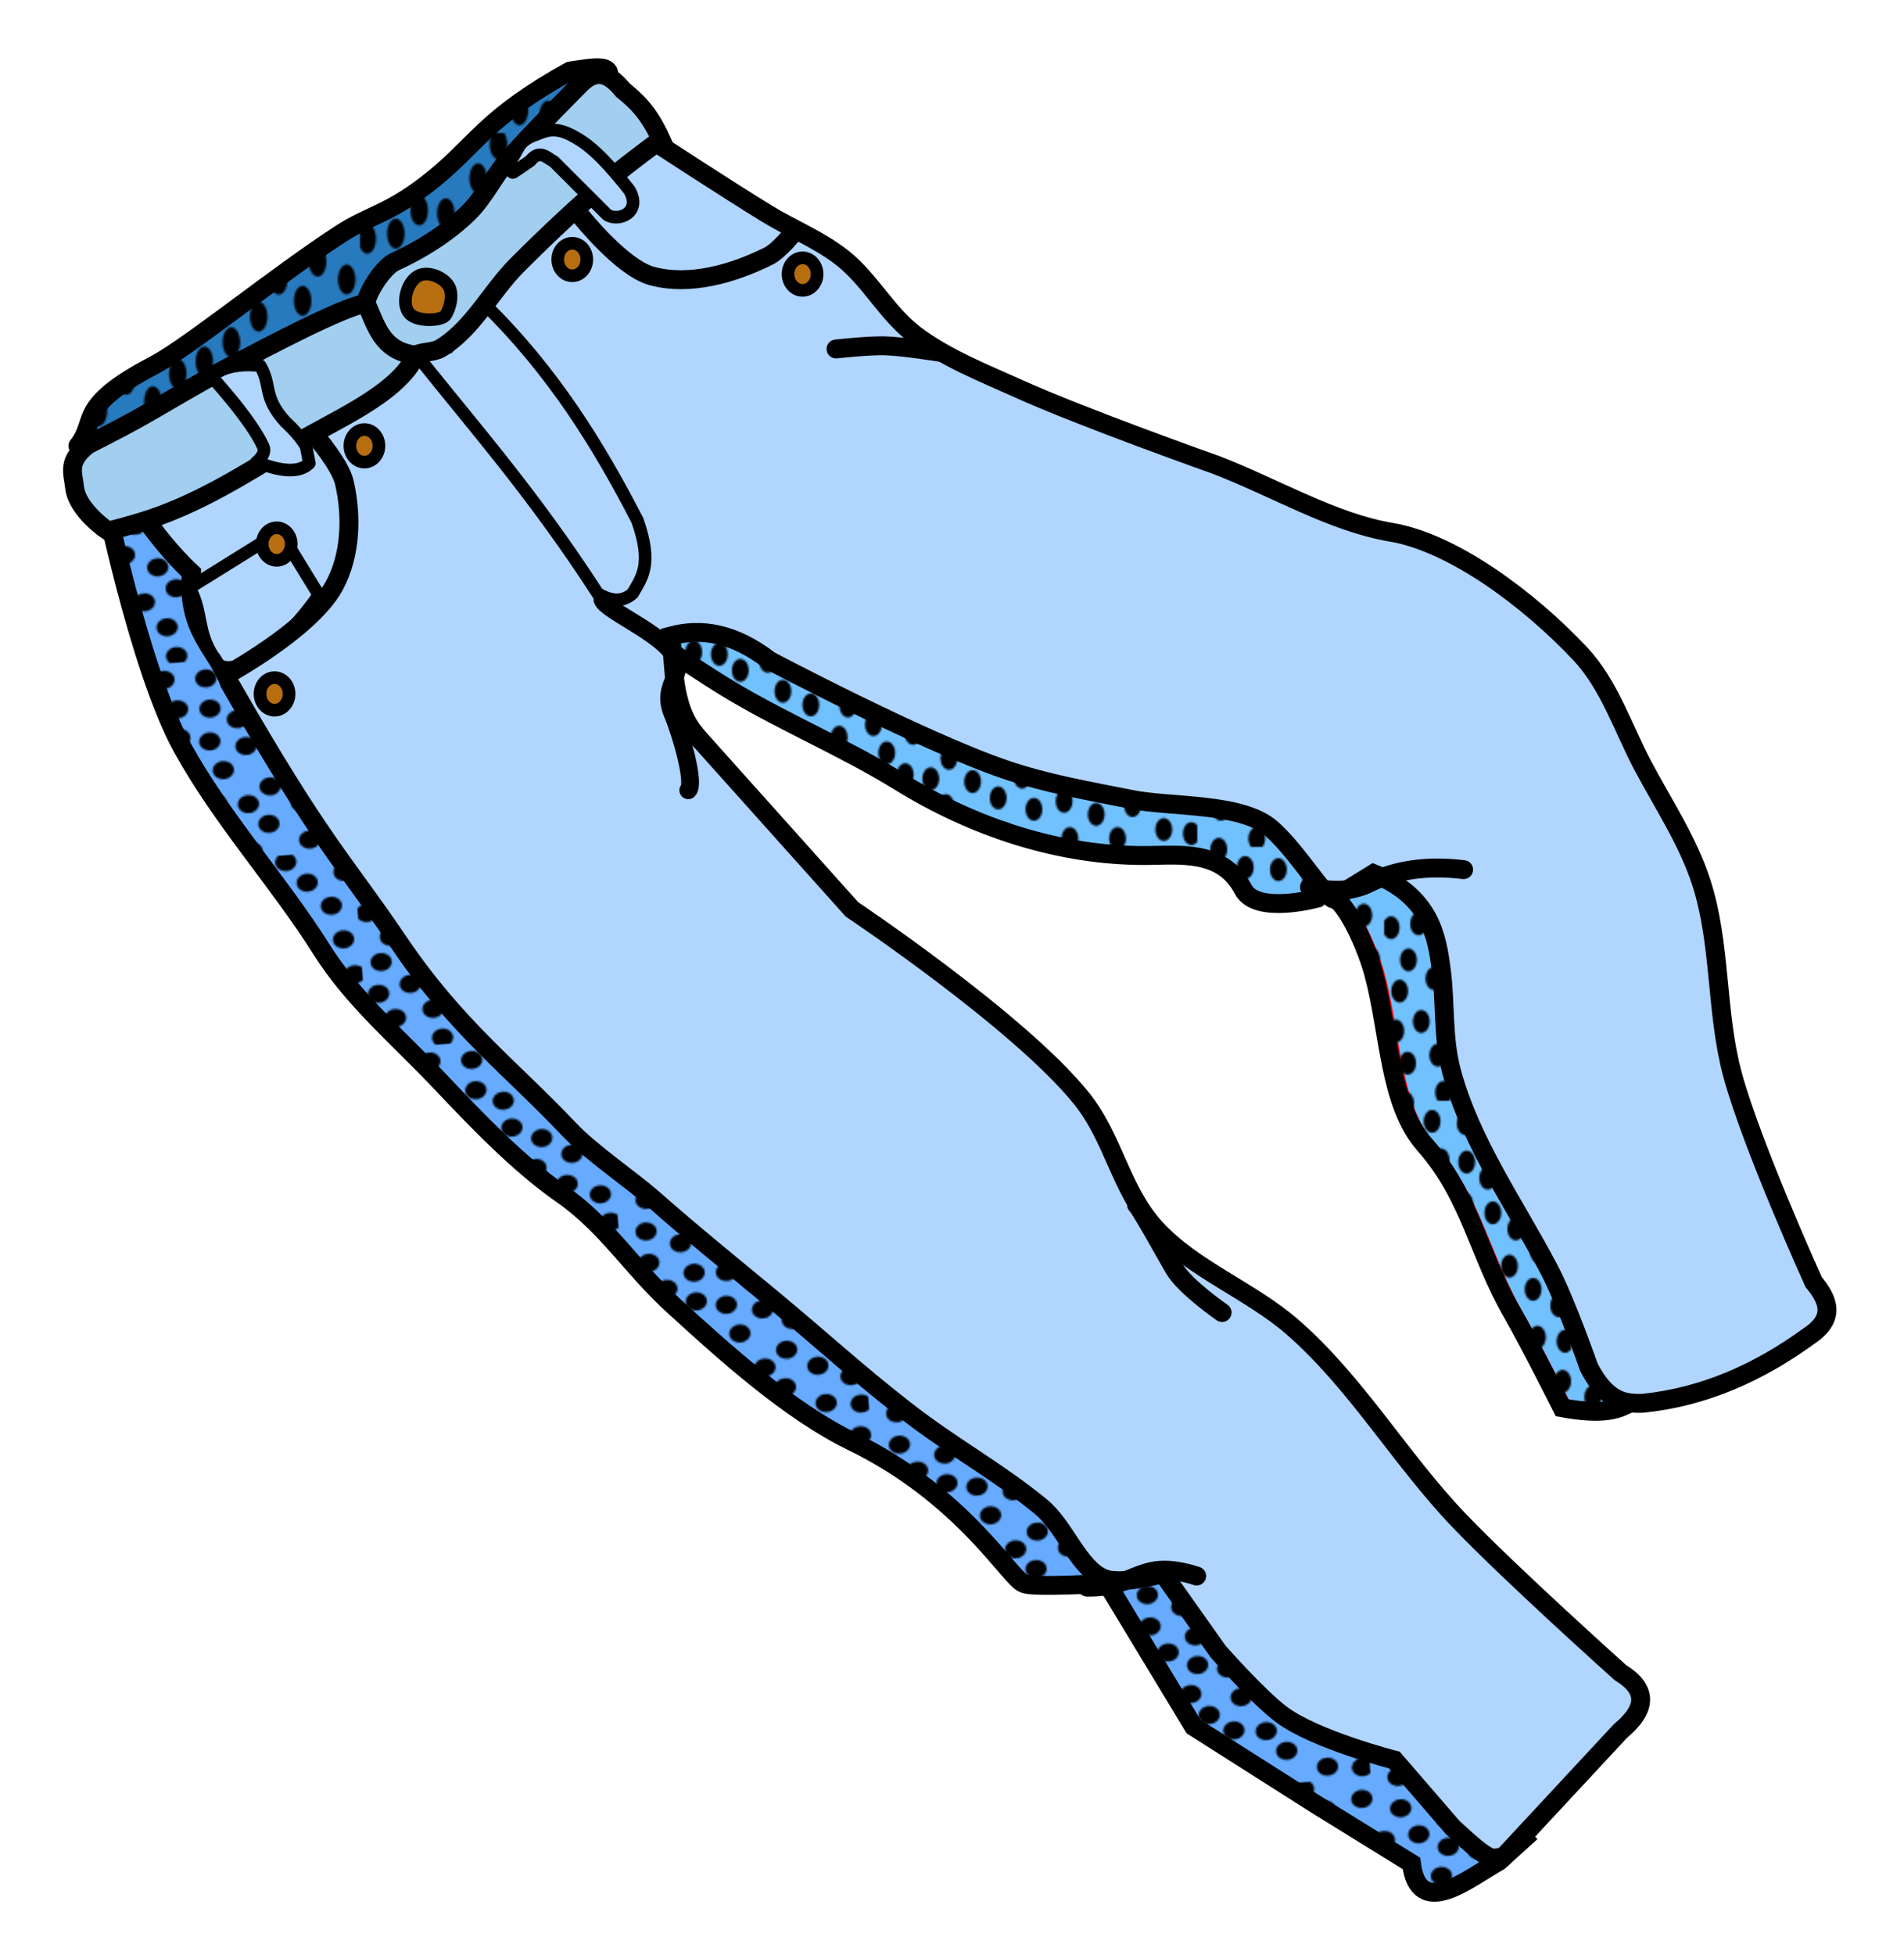 <?xml version="1.0" encoding="UTF-8"?>
<svg xmlns="http://www.w3.org/2000/svg" xmlns:xlink="http://www.w3.org/1999/xlink" width="1024pt" height="1051pt" viewBox="0 0 1024 1051" version="1.1">
<defs>
<clipPath id="clip1">
  <rect width="104" height="178"/>
</clipPath>
<g id="surface6" clip-path="url(#clip1)">
<path style=" stroke:none;fill-rule:nonzero;fill:rgb(0%,0%,0%);fill-opacity:1;" d="M 31.375 14.418 C 31.375 18.84 29.285 22.426 26.695 22.426 C 24.113 22.426 22.012 18.84 22.012 14.418 C 22.012 9.992 24.113 6.41 26.695 6.41 C 29.285 6.41 31.375 9.992 31.375 14.418 Z M 31.375 14.418 "/>
<path style=" stroke:none;fill-rule:nonzero;fill:rgb(0%,0%,0%);fill-opacity:1;" d="M 36.375 41.477 C 36.375 45.898 34.285 49.484 31.695 49.484 C 29.113 49.484 27.016 45.898 27.016 41.477 C 27.016 37.051 29.113 33.469 31.695 33.469 C 34.285 33.469 36.375 37.051 36.375 41.477 Z M 36.375 41.477 "/>
<path style=" stroke:none;fill-rule:nonzero;fill:rgb(0%,0%,0%);fill-opacity:1;" d="M 50.629 42.984 C 50.629 47.406 48.531 51 45.949 51 C 43.359 51 41.27 47.406 41.27 42.984 C 41.27 38.559 43.359 34.977 45.949 34.977 C 48.531 34.977 50.629 38.559 50.629 42.984 Z M 50.629 42.984 "/>
<path style=" stroke:none;fill-rule:nonzero;fill:rgb(0%,0%,0%);fill-opacity:1;" d="M 23.859 53.918 C 23.859 58.34 21.762 61.926 19.18 61.926 C 16.598 61.926 14.496 58.34 14.496 53.918 C 14.496 49.492 16.598 45.906 19.18 45.906 C 21.762 45.906 23.859 49.492 23.859 53.918 Z M 23.859 53.918 "/>
<path style=" stroke:none;fill-rule:nonzero;fill:rgb(0%,0%,0%);fill-opacity:1;" d="M 67.91 24.262 C 67.91 28.684 65.812 32.27 63.23 32.27 C 60.648 32.27 58.551 28.684 58.551 24.262 C 58.551 19.836 60.648 16.25 63.23 16.25 C 65.812 16.25 67.91 19.836 67.91 24.262 Z M 67.91 24.262 "/>
<path style=" stroke:none;fill-rule:nonzero;fill:rgb(0%,0%,0%);fill-opacity:1;" d="M 65.195 78.555 C 65.195 82.977 63.105 86.562 60.516 86.562 C 57.934 86.562 55.832 82.977 55.832 78.555 C 55.832 74.129 57.934 70.543 60.516 70.543 C 63.105 70.543 65.195 74.129 65.195 78.555 Z M 65.195 78.555 "/>
<path style=" stroke:none;fill-rule:nonzero;fill:rgb(0%,0%,0%);fill-opacity:1;" d="M 49.453 72.055 C 49.453 76.477 47.355 80.062 44.773 80.062 C 42.191 80.062 40.09 76.477 40.09 72.055 C 40.09 67.629 42.191 64.043 44.773 64.043 C 47.355 64.043 49.453 67.629 49.453 72.055 Z M 49.453 72.055 "/>
<path style=" stroke:none;fill-rule:nonzero;fill:rgb(0%,0%,0%);fill-opacity:1;" d="M 62.309 54.199 C 62.309 58.625 60.211 62.211 57.629 62.211 C 55.039 62.211 52.949 58.625 52.949 54.199 C 52.949 49.777 55.039 46.191 57.629 46.191 C 60.211 46.191 62.309 49.777 62.309 54.199 Z M 62.309 54.199 "/>
<path style=" stroke:none;fill-rule:nonzero;fill:rgb(0%,0%,0%);fill-opacity:1;" d="M 54.445 98.383 C 54.445 102.805 52.348 106.391 49.766 106.391 C 47.176 106.391 45.086 102.805 45.086 98.383 C 45.086 93.961 47.176 90.375 49.766 90.375 C 52.348 90.375 54.445 93.961 54.445 98.383 Z M 54.445 98.383 "/>
<path style=" stroke:none;fill-rule:nonzero;fill:rgb(0%,0%,0%);fill-opacity:1;" d="M 32.414 92.277 C 32.414 96.699 30.324 100.285 27.734 100.285 C 25.152 100.285 23.055 96.699 23.055 92.277 C 23.055 87.852 25.152 84.266 27.734 84.266 C 30.324 84.266 32.414 87.852 32.414 92.277 Z M 32.414 92.277 "/>
<path style=" stroke:none;fill-rule:nonzero;fill:rgb(0%,0%,0%);fill-opacity:1;" d="M 87.512 25.777 C 87.512 30.199 85.422 33.785 82.832 33.785 C 80.25 33.785 78.152 30.199 78.152 25.777 C 78.152 21.355 80.25 17.77 82.832 17.77 C 85.422 17.77 87.512 21.355 87.512 25.777 Z M 87.512 25.777 "/>
<path style=" stroke:none;fill-rule:nonzero;fill:rgb(0%,0%,0%);fill-opacity:1;" d="M 77.965 89.871 C 77.965 94.293 75.875 97.879 73.285 97.879 C 70.703 97.879 68.605 94.293 68.605 89.871 C 68.605 85.449 70.703 81.863 73.285 81.863 C 75.875 81.863 77.965 85.449 77.965 89.871 Z M 77.965 89.871 "/>
<path style=" stroke:none;fill-rule:nonzero;fill:rgb(0%,0%,0%);fill-opacity:1;" d="M 49.816 15.934 C 49.816 20.355 47.719 23.941 45.137 23.941 C 42.555 23.941 40.457 20.355 40.457 15.934 C 40.457 11.512 42.555 7.926 45.137 7.926 C 47.719 7.926 49.816 11.512 49.816 15.934 Z M 49.816 15.934 "/>
<path style=" stroke:none;fill-rule:nonzero;fill:rgb(0%,0%,0%);fill-opacity:1;" d="M 78.777 6.047 C 78.777 10.48 76.688 14.066 74.098 14.066 C 71.516 14.066 69.418 10.48 69.418 6.047 C 69.418 1.625 71.516 -1.961 74.098 -1.961 C 76.688 -1.961 78.777 1.625 78.777 6.047 Z M 78.777 6.047 "/>
<path style=" stroke:none;fill-rule:nonzero;fill:rgb(0%,0%,0%);fill-opacity:1;" d="M 104.035 18.672 C 104.035 23.098 101.934 26.68 99.355 26.68 C 96.762 26.68 94.672 23.098 94.672 18.672 C 94.672 14.25 96.762 10.664 99.355 10.664 C 101.934 10.664 104.035 14.25 104.035 18.672 Z M 104.035 18.672 "/>
<path style=" stroke:none;fill-rule:nonzero;fill:rgb(0%,0%,0%);fill-opacity:1;" d="M 77.543 47.867 C 77.543 52.289 75.445 55.875 72.863 55.875 C 70.281 55.875 68.184 52.289 68.184 47.867 C 68.184 43.445 70.281 39.852 72.863 39.852 C 75.445 39.852 77.543 43.445 77.543 47.867 Z M 77.543 47.867 "/>
<path style=" stroke:none;fill-rule:nonzero;fill:rgb(0%,0%,0%);fill-opacity:1;" d="M 97.332 47.867 C 97.332 52.289 95.238 55.875 92.652 55.875 C 90.07 55.875 87.969 52.289 87.969 47.867 C 87.969 43.445 90.07 39.852 92.652 39.852 C 95.238 39.852 97.332 43.445 97.332 47.867 Z M 97.332 47.867 "/>
<path style=" stroke:none;fill-rule:nonzero;fill:rgb(0%,0%,0%);fill-opacity:1;" d="M 101.555 78.445 C 101.555 82.867 99.465 86.453 96.875 86.453 C 94.293 86.453 92.191 82.867 92.191 78.445 C 92.191 74.02 94.293 70.438 96.875 70.438 C 99.465 70.438 101.555 74.02 101.555 78.445 Z M 101.555 78.445 "/>
<path style=" stroke:none;fill-rule:nonzero;fill:rgb(0%,0%,0%);fill-opacity:1;" d="M 86.008 68.887 C 86.008 73.309 83.918 76.895 81.324 76.895 C 78.746 76.895 76.645 73.309 76.645 68.887 C 76.645 64.465 78.746 60.879 81.324 60.879 C 83.918 60.879 86.008 64.465 86.008 68.887 Z M 86.008 68.887 "/>
<path style=" stroke:none;fill-rule:nonzero;fill:rgb(0%,0%,0%);fill-opacity:1;" d="M 90.688 105.871 C 90.688 110.297 88.598 113.879 86.008 113.879 C 83.426 113.879 81.324 110.297 81.324 105.871 C 81.324 101.449 83.426 97.863 86.008 97.863 C 88.598 97.863 90.688 101.449 90.688 105.871 Z M 90.688 105.871 "/>
<path style=" stroke:none;fill-rule:nonzero;fill:rgb(0%,0%,0%);fill-opacity:1;" d="M 87.598 132.219 C 87.598 136.641 85.508 140.227 82.918 140.227 C 80.336 140.227 78.238 136.641 78.238 132.219 C 78.238 127.797 80.336 124.211 82.918 124.211 C 85.508 124.211 87.598 127.797 87.598 132.219 Z M 87.598 132.219 "/>
<path style=" stroke:none;fill-rule:nonzero;fill:rgb(0%,0%,0%);fill-opacity:1;" d="M 101.832 143.68 C 101.832 148.102 99.742 151.695 97.152 151.695 C 94.57 151.695 92.473 148.102 92.473 143.68 C 92.473 139.254 94.57 135.668 97.152 135.668 C 99.742 135.668 101.832 139.254 101.832 143.68 Z M 101.832 143.68 "/>
<path style=" stroke:none;fill-rule:nonzero;fill:rgb(0%,0%,0%);fill-opacity:1;" d="M 90.02 165.812 C 90.02 170.234 87.926 173.82 85.348 173.82 C 82.758 173.82 80.668 170.234 80.668 165.812 C 80.668 161.379 82.758 157.793 85.348 157.793 C 87.926 157.793 90.02 161.379 90.02 165.812 Z M 90.02 165.812 "/>
<path style=" stroke:none;fill-rule:nonzero;fill:rgb(0%,0%,0%);fill-opacity:1;" d="M 105.371 168.652 C 105.371 173.082 103.281 176.668 100.691 176.668 C 98.109 176.668 96.012 173.082 96.012 168.652 C 96.012 164.227 98.109 160.641 100.691 160.641 C 103.281 160.641 105.371 164.227 105.371 168.652 Z M 105.371 168.652 "/>
<path style=" stroke:none;fill-rule:nonzero;fill:rgb(0%,0%,0%);fill-opacity:1;" d="M 105.438 110.109 C 105.438 114.535 103.34 118.121 100.758 118.121 C 98.168 118.121 96.078 114.535 96.078 110.109 C 96.078 105.688 98.168 102.102 100.758 102.102 C 103.34 102.102 105.438 105.688 105.438 110.109 Z M 105.438 110.109 "/>
<path style=" stroke:none;fill-rule:nonzero;fill:rgb(0%,0%,0%);fill-opacity:1;" d="M 39.82 112.07 C 39.82 116.496 37.73 120.078 35.141 120.078 C 32.559 120.078 30.461 116.496 30.461 112.07 C 30.461 107.648 32.559 104.062 35.141 104.062 C 37.73 104.062 39.82 107.648 39.82 112.07 Z M 39.82 112.07 "/>
<path style=" stroke:none;fill-rule:nonzero;fill:rgb(0%,0%,0%);fill-opacity:1;" d="M 34.539 146.031 C 34.539 150.457 32.441 154.043 29.859 154.043 C 27.27 154.043 25.18 150.457 25.18 146.031 C 25.18 141.609 27.27 138.023 29.859 138.023 C 32.441 138.023 34.539 141.609 34.539 146.031 Z M 34.539 146.031 "/>
<path style=" stroke:none;fill-rule:nonzero;fill:rgb(0%,0%,0%);fill-opacity:1;" d="M 52.414 155.195 C 52.414 159.621 50.324 163.207 47.734 163.207 C 45.152 163.207 43.055 159.621 43.055 155.195 C 43.055 150.773 45.152 147.188 47.734 147.188 C 50.324 147.188 52.414 150.773 52.414 155.195 Z M 52.414 155.195 "/>
<path style=" stroke:none;fill-rule:nonzero;fill:rgb(0%,0%,0%);fill-opacity:1;" d="M 37.766 172.145 C 37.766 176.566 35.664 180.152 33.082 180.152 C 30.496 180.152 28.402 176.566 28.402 172.145 C 28.402 167.723 30.496 164.137 33.082 164.137 C 35.664 164.137 37.766 167.723 37.766 172.145 Z M 37.766 172.145 "/>
<path style=" stroke:none;fill-rule:nonzero;fill:rgb(0%,0%,0%);fill-opacity:1;" d="M 64.316 130.207 C 64.316 134.633 62.215 138.215 59.633 138.215 C 57.051 138.215 54.953 134.633 54.953 130.207 C 54.953 125.785 57.051 122.199 59.633 122.199 C 62.215 122.199 64.316 125.785 64.316 130.207 Z M 64.316 130.207 "/>
<path style=" stroke:none;fill-rule:nonzero;fill:rgb(0%,0%,0%);fill-opacity:1;" d="M 74.438 115.934 C 74.438 120.355 72.34 123.941 69.758 123.941 C 67.168 123.941 65.074 120.355 65.074 115.934 C 65.074 111.508 67.168 107.926 69.758 107.926 C 72.34 107.926 74.438 111.508 74.438 115.934 Z M 74.438 115.934 "/>
<path style=" stroke:none;fill-rule:nonzero;fill:rgb(0%,0%,0%);fill-opacity:1;" d="M 64.273 172.129 C 64.273 176.551 62.172 180.137 59.59 180.137 C 57.012 180.137 54.91 176.551 54.91 172.129 C 54.91 167.703 57.012 164.117 59.59 164.117 C 62.172 164.117 64.273 167.703 64.273 172.129 Z M 64.273 172.129 "/>
<path style=" stroke:none;fill-rule:nonzero;fill:rgb(0%,0%,0%);fill-opacity:1;" d="M 72.645 149.039 C 72.645 153.465 70.551 157.047 67.961 157.047 C 65.379 157.047 63.281 153.465 63.281 149.039 C 63.281 144.617 65.379 141.031 67.961 141.031 C 70.551 141.031 72.645 144.617 72.645 149.039 Z M 72.645 149.039 "/>
<path style=" stroke:none;fill-rule:nonzero;fill:rgb(0%,0%,0%);fill-opacity:1;" d="M 50.129 127.344 C 50.129 131.766 48.031 135.352 45.449 135.352 C 42.859 135.352 40.77 131.766 40.77 127.344 C 40.77 122.918 42.859 119.336 45.449 119.336 C 48.031 119.336 50.129 122.918 50.129 127.344 Z M 50.129 127.344 "/>
<path style=" stroke:none;fill-rule:nonzero;fill:rgb(0%,0%,0%);fill-opacity:1;" d="M 11.145 129.051 C 11.145 133.477 9.055 137.059 6.465 137.059 C 3.887 137.059 1.785 133.477 1.785 129.051 C 1.785 124.629 3.887 121.043 6.465 121.043 C 9.055 121.043 11.145 124.629 11.145 129.051 Z M 11.145 129.051 "/>
<path style=" stroke:none;fill-rule:nonzero;fill:rgb(0%,0%,0%);fill-opacity:1;" d="M 13.32 101.09 C 13.32 105.512 11.23 109.098 8.641 109.098 C 6.059 109.098 3.961 105.512 3.961 101.09 C 3.961 96.664 6.059 93.078 8.641 93.078 C 11.23 93.078 13.32 96.664 13.32 101.09 Z M 13.32 101.09 "/>
<path style=" stroke:none;fill-rule:nonzero;fill:rgb(0%,0%,0%);fill-opacity:1;" d="M 17.758 151.637 C 17.758 156.059 15.656 159.645 13.074 159.645 C 10.488 159.645 8.395 156.059 8.395 151.637 C 8.395 147.215 10.488 143.629 13.074 143.629 C 15.656 143.629 17.758 147.215 17.758 151.637 Z M 17.758 151.637 "/>
<path style=" stroke:none;fill-rule:nonzero;fill:rgb(0%,0%,0%);fill-opacity:1;" d="M 25.363 122.41 C 25.363 126.832 23.266 130.418 20.684 130.418 C 18.105 130.418 16.004 126.832 16.004 122.41 C 16.004 117.984 18.105 114.398 20.684 114.398 C 23.266 114.398 25.363 117.984 25.363 122.41 Z M 25.363 122.41 "/>
<path style=" stroke:none;fill-rule:nonzero;fill:rgb(0%,0%,0%);fill-opacity:1;" d="M 8.574 56.621 C 8.574 61.047 6.473 64.629 3.895 64.629 C 1.305 64.629 -0.785 61.047 -0.785 56.621 C -0.785 52.199 1.305 48.613 3.895 48.613 C 6.473 48.613 8.574 52.199 8.574 56.621 Z M 8.574 56.621 "/>
<path style=" stroke:none;fill-rule:nonzero;fill:rgb(0%,0%,0%);fill-opacity:1;" d="M 16.809 29.621 C 16.809 34.047 14.711 37.629 12.129 37.629 C 9.539 37.629 7.449 34.047 7.449 29.621 C 7.449 25.199 9.539 21.613 12.129 21.613 C 14.711 21.613 16.809 25.199 16.809 29.621 Z M 16.809 29.621 "/>
<path style=" stroke:none;fill-rule:nonzero;fill:rgb(0%,0%,0%);fill-opacity:1;" d="M 16.648 1.66 C 16.648 6.082 14.559 9.668 11.969 9.668 C 9.387 9.668 7.285 6.082 7.285 1.66 C 7.285 -2.766 9.387 -6.359 11.969 -6.359 C 14.559 -6.359 16.648 -2.766 16.648 1.66 Z M 16.648 1.66 "/>
<path style=" stroke:none;fill-rule:nonzero;fill:rgb(0%,0%,0%);fill-opacity:1;" d="M 16.648 179.66 C 16.648 184.082 14.559 187.668 11.969 187.668 C 9.387 187.668 7.285 184.082 7.285 179.66 C 7.285 175.234 9.387 171.641 11.969 171.641 C 14.559 171.641 16.648 175.234 16.648 179.66 Z M 16.648 179.66 "/>
<path style=" stroke:none;fill-rule:nonzero;fill:rgb(0%,0%,0%);fill-opacity:1;" d="M 18.223 79.223 C 18.223 83.656 16.121 87.242 13.543 87.242 C 10.961 87.242 8.863 83.656 8.863 79.223 C 8.863 74.801 10.961 71.215 13.543 71.215 C 16.121 71.215 18.223 74.801 18.223 79.223 Z M 18.223 79.223 "/>
<path style=" stroke:none;fill-rule:nonzero;fill:rgb(0%,0%,0%);fill-opacity:1;" d="M 36.367 66.984 C 36.367 71.406 34.277 74.992 31.688 74.992 C 29.105 74.992 27.008 71.406 27.008 66.984 C 27.008 62.562 29.105 58.969 31.688 58.969 C 34.277 58.969 36.367 62.562 36.367 66.984 Z M 36.367 66.984 "/>
</g>
<pattern id="pattern0" patternUnits="userSpaceOnUse" width="104" height="178" patternTransform="matrix(0.105,0,0,0.105,351.786,352.596)">
<use xlink:href="#surface6"/>
</pattern>
<clipPath id="clip2">
  <rect width="126" height="107"/>
</clipPath>
<g id="surface9" clip-path="url(#clip2)">
<path style=" stroke:none;fill-rule:nonzero;fill:rgb(0%,0%,0%);fill-opacity:1;" d="M 38.016 8.668 C 38.016 11.328 35.48 13.484 32.344 13.484 C 29.215 13.484 26.68 11.328 26.68 8.668 C 26.68 6.012 29.215 3.855 32.344 3.855 C 35.48 3.855 38.016 6.012 38.016 8.668 Z M 38.016 8.668 "/>
<path style=" stroke:none;fill-rule:nonzero;fill:rgb(0%,0%,0%);fill-opacity:1;" d="M 44.07 24.926 C 44.07 27.594 41.535 29.742 38.406 29.742 C 35.27 29.742 32.734 27.594 32.734 24.926 C 32.734 22.27 35.27 20.113 38.406 20.113 C 41.535 20.113 44.07 22.27 44.07 24.926 Z M 44.07 24.926 "/>
<path style=" stroke:none;fill-rule:nonzero;fill:rgb(0%,0%,0%);fill-opacity:1;" d="M 61.34 25.84 C 61.34 28.496 58.797 30.652 55.668 30.652 C 52.539 30.652 49.996 28.496 49.996 25.84 C 49.996 23.18 52.539 21.023 55.668 21.023 C 58.797 21.023 61.34 23.18 61.34 25.84 Z M 61.34 25.84 "/>
<path style=" stroke:none;fill-rule:nonzero;fill:rgb(0%,0%,0%);fill-opacity:1;" d="M 28.906 32.41 C 28.906 35.066 26.371 37.223 23.234 37.223 C 20.105 37.223 17.559 35.066 17.559 32.41 C 17.559 29.75 20.105 27.594 23.234 27.594 C 26.371 27.594 28.906 29.75 28.906 32.41 Z M 28.906 32.41 "/>
<path style=" stroke:none;fill-rule:nonzero;fill:rgb(0%,0%,0%);fill-opacity:1;" d="M 82.277 14.586 C 82.277 17.246 79.742 19.402 76.605 19.402 C 73.477 19.402 70.941 17.246 70.941 14.586 C 70.941 11.93 73.477 9.773 76.605 9.773 C 79.742 9.773 82.277 11.93 82.277 14.586 Z M 82.277 14.586 "/>
<path style=" stroke:none;fill-rule:nonzero;fill:rgb(0%,0%,0%);fill-opacity:1;" d="M 78.992 47.223 C 78.992 49.879 76.449 52.035 73.32 52.035 C 70.191 52.035 67.648 49.879 67.648 47.223 C 67.648 44.562 70.191 42.406 73.32 42.406 C 76.449 42.406 78.992 44.562 78.992 47.223 Z M 78.992 47.223 "/>
<path style=" stroke:none;fill-rule:nonzero;fill:rgb(0%,0%,0%);fill-opacity:1;" d="M 59.914 43.309 C 59.914 45.977 57.379 48.125 54.242 48.125 C 51.113 48.125 48.578 45.977 48.578 43.309 C 48.578 40.652 51.113 38.496 54.242 38.496 C 57.379 38.496 59.914 40.652 59.914 43.309 Z M 59.914 43.309 "/>
<path style=" stroke:none;fill-rule:nonzero;fill:rgb(0%,0%,0%);fill-opacity:1;" d="M 75.488 32.586 C 75.488 35.242 72.953 37.398 69.816 37.398 C 66.688 37.398 64.145 35.242 64.145 32.586 C 64.145 29.918 66.688 27.77 69.816 27.77 C 72.953 27.77 75.488 29.918 75.488 32.586 Z M 75.488 32.586 "/>
<path style=" stroke:none;fill-rule:nonzero;fill:rgb(0%,0%,0%);fill-opacity:1;" d="M 65.961 59.145 C 65.961 61.801 63.426 63.957 60.289 63.957 C 57.16 63.957 54.625 61.801 54.625 59.145 C 54.625 56.477 57.16 54.328 60.289 54.328 C 63.426 54.328 65.961 56.477 65.961 59.145 Z M 65.961 59.145 "/>
<path style=" stroke:none;fill-rule:nonzero;fill:rgb(0%,0%,0%);fill-opacity:1;" d="M 39.273 55.473 C 39.273 58.133 36.738 60.289 33.602 60.289 C 30.473 60.289 27.938 58.133 27.938 55.473 C 27.938 52.805 30.473 50.656 33.602 50.656 C 36.738 50.656 39.273 52.805 39.273 55.473 Z M 39.273 55.473 "/>
<path style=" stroke:none;fill-rule:nonzero;fill:rgb(0%,0%,0%);fill-opacity:1;" d="M 106.027 15.488 C 106.027 18.156 103.492 20.305 100.355 20.305 C 97.227 20.305 94.691 18.156 94.691 15.488 C 94.691 12.832 97.227 10.676 100.355 10.676 C 103.492 10.676 106.027 12.832 106.027 15.488 Z M 106.027 15.488 "/>
<path style=" stroke:none;fill-rule:nonzero;fill:rgb(0%,0%,0%);fill-opacity:1;" d="M 94.457 54.027 C 94.457 56.684 91.922 58.84 88.793 58.84 C 85.656 58.84 83.121 56.684 83.121 54.027 C 83.121 51.367 85.656 49.211 88.793 49.211 C 91.922 49.211 94.457 51.367 94.457 54.027 Z M 94.457 54.027 "/>
<path style=" stroke:none;fill-rule:nonzero;fill:rgb(0%,0%,0%);fill-opacity:1;" d="M 60.355 9.578 C 60.355 12.238 57.82 14.395 54.684 14.395 C 51.555 14.395 49.012 12.238 49.012 9.578 C 49.012 6.914 51.555 4.766 54.684 4.766 C 57.82 4.766 60.355 6.914 60.355 9.578 Z M 60.355 9.578 "/>
<path style=" stroke:none;fill-rule:nonzero;fill:rgb(0%,0%,0%);fill-opacity:1;" d="M 95.441 3.637 C 95.441 6.293 92.906 8.453 89.777 8.453 C 86.641 8.453 84.105 6.293 84.105 3.637 C 84.105 0.977 86.641 -1.18 89.777 -1.18 C 92.906 -1.18 95.441 0.977 95.441 3.637 Z M 95.441 3.637 "/>
<path style=" stroke:none;fill-rule:nonzero;fill:rgb(0%,0%,0%);fill-opacity:1;" d="M 126.043 11.227 C 126.043 13.887 123.496 16.043 120.367 16.043 C 117.23 16.043 114.695 13.887 114.695 11.227 C 114.695 8.566 117.23 6.41 120.367 6.41 C 123.496 6.41 126.043 8.566 126.043 11.227 Z M 126.043 11.227 "/>
<path style=" stroke:none;fill-rule:nonzero;fill:rgb(0%,0%,0%);fill-opacity:1;" d="M 93.949 28.773 C 93.949 31.43 91.406 33.59 88.277 33.59 C 85.141 33.59 82.605 31.43 82.605 28.773 C 82.605 26.113 85.141 23.957 88.277 23.957 C 91.406 23.957 93.949 26.113 93.949 28.773 Z M 93.949 28.773 "/>
<path style=" stroke:none;fill-rule:nonzero;fill:rgb(0%,0%,0%);fill-opacity:1;" d="M 117.926 28.773 C 117.926 31.43 115.391 33.59 112.254 33.59 C 109.125 33.59 106.578 31.43 106.578 28.773 C 106.578 26.113 109.125 23.957 112.254 23.957 C 115.391 23.957 117.926 26.113 117.926 28.773 Z M 117.926 28.773 "/>
<path style=" stroke:none;fill-rule:nonzero;fill:rgb(0%,0%,0%);fill-opacity:1;" d="M 123.039 47.156 C 123.039 49.812 120.504 51.969 117.367 51.969 C 114.238 51.969 111.703 49.812 111.703 47.156 C 111.703 44.496 114.238 42.34 117.367 42.34 C 120.504 42.34 123.039 44.496 123.039 47.156 Z M 123.039 47.156 "/>
<path style=" stroke:none;fill-rule:nonzero;fill:rgb(0%,0%,0%);fill-opacity:1;" d="M 104.203 41.414 C 104.203 44.07 101.664 46.227 98.527 46.227 C 95.402 46.227 92.863 44.07 92.863 41.414 C 92.863 38.746 95.402 36.598 98.527 36.598 C 101.664 36.598 104.203 38.746 104.203 41.414 Z M 104.203 41.414 "/>
<path style=" stroke:none;fill-rule:nonzero;fill:rgb(0%,0%,0%);fill-opacity:1;" d="M 109.875 63.641 C 109.875 66.305 107.332 68.453 104.203 68.453 C 101.074 68.453 98.527 66.305 98.527 63.641 C 98.527 60.98 101.074 58.824 104.203 58.824 C 107.332 58.824 109.875 60.98 109.875 63.641 Z M 109.875 63.641 "/>
<path style=" stroke:none;fill-rule:nonzero;fill:rgb(0%,0%,0%);fill-opacity:1;" d="M 106.129 79.48 C 106.129 82.141 103.594 84.297 100.457 84.297 C 97.328 84.297 94.793 82.141 94.793 79.48 C 94.793 76.824 97.328 74.664 100.457 74.664 C 103.594 74.664 106.129 76.824 106.129 79.48 Z M 106.129 79.48 "/>
<path style=" stroke:none;fill-rule:nonzero;fill:rgb(0%,0%,0%);fill-opacity:1;" d="M 123.379 86.367 C 123.379 89.027 120.844 91.184 117.707 91.184 C 114.578 91.184 112.035 89.027 112.035 86.367 C 112.035 83.711 114.578 81.555 117.707 81.555 C 120.844 81.555 123.379 83.711 123.379 86.367 Z M 123.379 86.367 "/>
<path style=" stroke:none;fill-rule:nonzero;fill:rgb(0%,0%,0%);fill-opacity:1;" d="M 109.066 99.668 C 109.066 102.328 106.531 104.484 103.395 104.484 C 100.266 104.484 97.727 102.328 97.727 99.668 C 97.727 97.012 100.266 94.855 103.395 94.855 C 106.531 94.855 109.066 97.012 109.066 99.668 Z M 109.066 99.668 "/>
<path style=" stroke:none;fill-rule:nonzero;fill:rgb(0%,0%,0%);fill-opacity:1;" d="M 127.66 101.383 C 127.66 104.039 125.125 106.199 121.996 106.199 C 118.859 106.199 116.324 104.039 116.324 101.383 C 116.324 98.723 118.859 96.566 121.996 96.566 C 125.125 96.566 127.66 98.723 127.66 101.383 Z M 127.66 101.383 "/>
<path style=" stroke:none;fill-rule:nonzero;fill:rgb(0%,0%,0%);fill-opacity:1;" d="M 127.734 66.191 C 127.734 68.848 125.199 71.004 122.07 71.004 C 118.934 71.004 116.398 68.848 116.398 66.191 C 116.398 63.531 118.934 61.375 122.07 61.375 C 125.199 61.375 127.734 63.531 127.734 66.191 Z M 127.734 66.191 "/>
<path style=" stroke:none;fill-rule:nonzero;fill:rgb(0%,0%,0%);fill-opacity:1;" d="M 48.242 67.367 C 48.242 70.027 45.707 72.184 42.578 72.184 C 39.441 72.184 36.906 70.027 36.906 67.367 C 36.906 64.711 39.441 62.555 42.578 62.555 C 45.707 62.555 48.242 64.711 48.242 67.367 Z M 48.242 67.367 "/>
<path style=" stroke:none;fill-rule:nonzero;fill:rgb(0%,0%,0%);fill-opacity:1;" d="M 41.844 87.781 C 41.844 90.441 39.309 92.598 36.172 92.598 C 33.043 92.598 30.508 90.441 30.508 87.781 C 30.508 85.125 33.043 82.965 36.172 82.965 C 39.309 82.965 41.844 85.125 41.844 87.781 Z M 41.844 87.781 "/>
<path style=" stroke:none;fill-rule:nonzero;fill:rgb(0%,0%,0%);fill-opacity:1;" d="M 63.5 93.289 C 63.5 95.949 60.965 98.105 57.836 98.105 C 54.699 98.105 52.164 95.949 52.164 93.289 C 52.164 90.633 54.699 88.477 57.836 88.477 C 60.965 88.477 63.5 90.633 63.5 93.289 Z M 63.5 93.289 "/>
<path style=" stroke:none;fill-rule:nonzero;fill:rgb(0%,0%,0%);fill-opacity:1;" d="M 45.75 103.48 C 45.75 106.141 43.211 108.297 40.086 108.297 C 36.949 108.297 34.41 106.141 34.41 103.48 C 34.41 100.824 36.949 98.664 40.086 98.664 C 43.211 98.664 45.75 100.824 45.75 103.48 Z M 45.75 103.48 "/>
<path style=" stroke:none;fill-rule:nonzero;fill:rgb(0%,0%,0%);fill-opacity:1;" d="M 77.914 78.27 C 77.914 80.926 75.379 83.082 72.25 83.082 C 69.113 83.082 66.578 80.926 66.578 78.27 C 66.578 75.609 69.113 73.453 72.25 73.453 C 75.379 73.453 77.914 75.609 77.914 78.27 Z M 77.914 78.27 "/>
<path style=" stroke:none;fill-rule:nonzero;fill:rgb(0%,0%,0%);fill-opacity:1;" d="M 90.18 69.691 C 90.18 72.352 87.645 74.508 84.508 74.508 C 81.379 74.508 78.84 72.352 78.84 69.691 C 78.84 67.035 81.379 64.879 84.508 64.879 C 87.645 64.879 90.18 67.035 90.18 69.691 Z M 90.18 69.691 "/>
<path style=" stroke:none;fill-rule:nonzero;fill:rgb(0%,0%,0%);fill-opacity:1;" d="M 77.867 103.473 C 77.867 106.129 75.328 108.289 72.203 108.289 C 69.066 108.289 66.527 106.129 66.527 103.473 C 66.527 100.805 69.066 98.656 72.203 98.656 C 75.328 98.656 77.867 100.805 77.867 103.473 Z M 77.867 103.473 "/>
<path style=" stroke:none;fill-rule:nonzero;fill:rgb(0%,0%,0%);fill-opacity:1;" d="M 88.012 89.586 C 88.012 92.254 85.473 94.402 82.336 94.402 C 79.207 94.402 76.672 92.254 76.672 89.586 C 76.672 86.93 79.207 84.773 82.336 84.773 C 85.473 84.773 88.012 86.93 88.012 89.586 Z M 88.012 89.586 "/>
<path style=" stroke:none;fill-rule:nonzero;fill:rgb(0%,0%,0%);fill-opacity:1;" d="M 60.73 76.547 C 60.73 79.207 58.195 81.363 55.059 81.363 C 51.93 81.363 49.395 79.207 49.395 76.547 C 49.395 73.887 51.93 71.73 55.059 71.73 C 58.195 71.73 60.73 73.887 60.73 76.547 Z M 60.73 76.547 "/>
<path style=" stroke:none;fill-rule:nonzero;fill:rgb(0%,0%,0%);fill-opacity:1;" d="M 13.508 77.574 C 13.508 80.234 10.969 82.391 7.832 82.391 C 4.703 82.391 2.168 80.234 2.168 77.574 C 2.168 74.918 4.703 72.762 7.832 72.762 C 10.969 72.762 13.508 74.918 13.508 77.574 Z M 13.508 77.574 "/>
<path style=" stroke:none;fill-rule:nonzero;fill:rgb(0%,0%,0%);fill-opacity:1;" d="M 16.141 60.766 C 16.141 63.422 13.605 65.578 10.469 65.578 C 7.34 65.578 4.797 63.422 4.797 60.766 C 4.797 58.105 7.34 55.949 10.469 55.949 C 13.605 55.949 16.141 58.105 16.141 60.766 Z M 16.141 60.766 "/>
<path style=" stroke:none;fill-rule:nonzero;fill:rgb(0%,0%,0%);fill-opacity:1;" d="M 21.508 91.152 C 21.508 93.809 18.969 95.965 15.84 95.965 C 12.707 95.965 10.168 93.809 10.168 91.152 C 10.168 88.492 12.707 86.336 15.84 86.336 C 18.969 86.336 21.508 88.492 21.508 91.152 Z M 21.508 91.152 "/>
<path style=" stroke:none;fill-rule:nonzero;fill:rgb(0%,0%,0%);fill-opacity:1;" d="M 30.734 73.586 C 30.734 76.246 28.195 78.402 25.059 78.402 C 21.93 78.402 19.395 76.246 19.395 73.586 C 19.395 70.922 21.93 68.773 25.059 68.773 C 28.195 68.773 30.734 70.922 30.734 73.586 Z M 30.734 73.586 "/>
<path style=" stroke:none;fill-rule:nonzero;fill:rgb(0%,0%,0%);fill-opacity:1;" d="M 10.387 34.039 C 10.387 36.699 7.84 38.855 4.715 38.855 C 1.586 38.855 -0.961 36.699 -0.961 34.039 C -0.961 31.383 1.586 29.223 4.715 29.223 C 7.84 29.223 10.387 31.383 10.387 34.039 Z M 10.387 34.039 "/>
<path style=" stroke:none;fill-rule:nonzero;fill:rgb(0%,0%,0%);fill-opacity:1;" d="M 20.363 17.805 C 20.363 20.465 17.828 22.621 14.691 22.621 C 11.562 22.621 9.02 20.465 9.02 17.805 C 9.02 15.148 11.562 12.992 14.691 12.992 C 17.828 12.992 20.363 15.148 20.363 17.805 Z M 20.363 17.805 "/>
<path style=" stroke:none;fill-rule:nonzero;fill:rgb(0%,0%,0%);fill-opacity:1;" d="M 20.172 0.996 C 20.172 3.652 17.637 5.809 14.5 5.809 C 11.371 5.809 8.836 3.652 8.836 0.996 C 8.836 -1.664 11.371 -3.82 14.5 -3.82 C 17.637 -3.82 20.172 -1.664 20.172 0.996 Z M 20.172 0.996 "/>
<path style=" stroke:none;fill-rule:nonzero;fill:rgb(0%,0%,0%);fill-opacity:1;" d="M 20.172 107.996 C 20.172 110.652 17.637 112.809 14.5 112.809 C 11.371 112.809 8.836 110.652 8.836 107.996 C 8.836 105.336 11.371 103.18 14.5 103.18 C 17.637 103.18 20.172 105.336 20.172 107.996 Z M 20.172 107.996 "/>
<path style=" stroke:none;fill-rule:nonzero;fill:rgb(0%,0%,0%);fill-opacity:1;" d="M 22.074 47.625 C 22.074 50.281 19.539 52.438 16.41 52.438 C 13.273 52.438 10.738 50.281 10.738 47.625 C 10.738 44.965 13.273 42.809 16.41 42.809 C 19.539 42.809 22.074 44.965 22.074 47.625 Z M 22.074 47.625 "/>
<path style=" stroke:none;fill-rule:nonzero;fill:rgb(0%,0%,0%);fill-opacity:1;" d="M 44.062 40.266 C 44.062 42.926 41.527 45.082 38.391 45.082 C 35.262 45.082 32.727 42.926 32.727 40.266 C 32.727 37.609 35.262 35.453 38.391 35.453 C 41.527 35.453 44.062 37.609 44.062 40.266 Z M 44.062 40.266 "/>
</g>
<pattern id="pattern1" patternUnits="userSpaceOnUse" width="126" height="107" patternTransform="matrix(0.105,-0.008,0.008,0.105,362,488.25)">
<use xlink:href="#surface9"/>
</pattern>
<clipPath id="clip3">
  <rect width="100" height="136"/>
</clipPath>
<g id="surface12" clip-path="url(#clip3)">
<path style=" stroke:none;fill-rule:nonzero;fill:rgb(0%,0%,0%);fill-opacity:1;" d="M 30.168 11.012 C 30.168 14.395 28.16 17.137 25.672 17.137 C 23.188 17.137 21.168 14.395 21.168 11.012 C 21.168 7.641 23.188 4.898 25.672 4.898 C 28.16 4.898 30.168 7.641 30.168 11.012 Z M 30.168 11.012 "/>
<path style=" stroke:none;fill-rule:nonzero;fill:rgb(0%,0%,0%);fill-opacity:1;" d="M 34.98 31.691 C 34.98 35.07 32.961 37.812 30.477 37.812 C 27.992 37.812 25.98 35.07 25.98 31.691 C 25.98 28.309 27.992 25.566 30.477 25.566 C 32.961 25.566 34.98 28.309 34.98 31.691 Z M 34.98 31.691 "/>
<path style=" stroke:none;fill-rule:nonzero;fill:rgb(0%,0%,0%);fill-opacity:1;" d="M 48.68 32.844 C 48.68 36.227 46.668 38.965 44.184 38.965 C 41.695 38.965 39.676 36.227 39.676 32.844 C 39.676 29.465 41.695 26.723 44.184 26.723 C 46.668 26.723 48.68 29.465 48.68 32.844 Z M 48.68 32.844 "/>
<path style=" stroke:none;fill-rule:nonzero;fill:rgb(0%,0%,0%);fill-opacity:1;" d="M 22.938 41.191 C 22.938 44.574 20.926 47.316 18.441 47.316 C 15.957 47.316 13.938 44.574 13.938 41.191 C 13.938 37.812 15.957 35.07 18.441 35.07 C 20.926 35.07 22.938 37.812 22.938 41.191 Z M 22.938 41.191 "/>
<path style=" stroke:none;fill-rule:nonzero;fill:rgb(0%,0%,0%);fill-opacity:1;" d="M 65.301 18.535 C 65.301 21.918 63.281 24.656 60.797 24.656 C 58.312 24.656 56.301 21.918 56.301 18.535 C 56.301 15.152 58.312 12.414 60.797 12.414 C 63.281 12.414 65.301 15.152 65.301 18.535 Z M 65.301 18.535 "/>
<path style=" stroke:none;fill-rule:nonzero;fill:rgb(0%,0%,0%);fill-opacity:1;" d="M 62.691 60.016 C 62.691 63.395 60.672 66.137 58.188 66.137 C 55.703 66.137 53.691 63.395 53.691 60.016 C 53.691 56.633 55.703 53.902 58.188 53.902 C 60.672 53.902 62.691 56.633 62.691 60.016 Z M 62.691 60.016 "/>
<path style=" stroke:none;fill-rule:nonzero;fill:rgb(0%,0%,0%);fill-opacity:1;" d="M 47.547 55.055 C 47.547 58.43 45.535 61.168 43.051 61.168 C 40.566 61.168 38.547 58.43 38.547 55.055 C 38.547 51.676 40.566 48.934 43.051 48.934 C 45.535 48.934 47.547 51.676 47.547 55.055 Z M 47.547 55.055 "/>
<path style=" stroke:none;fill-rule:nonzero;fill:rgb(0%,0%,0%);fill-opacity:1;" d="M 59.906 41.414 C 59.906 44.793 57.895 47.535 55.41 47.535 C 52.926 47.535 50.906 44.793 50.906 41.414 C 50.906 38.031 52.926 35.289 55.41 35.289 C 57.895 35.289 59.906 38.031 59.906 41.414 Z M 59.906 41.414 "/>
<path style=" stroke:none;fill-rule:nonzero;fill:rgb(0%,0%,0%);fill-opacity:1;" d="M 52.352 75.168 C 52.352 78.551 50.332 81.289 47.848 81.289 C 45.363 81.289 43.352 78.551 43.352 75.168 C 43.352 71.785 45.363 69.047 47.848 69.047 C 50.332 69.047 52.352 71.785 52.352 75.168 Z M 52.352 75.168 "/>
<path style=" stroke:none;fill-rule:nonzero;fill:rgb(0%,0%,0%);fill-opacity:1;" d="M 31.168 70.504 C 31.168 73.887 29.156 76.625 26.672 76.625 C 24.184 76.625 22.164 73.887 22.164 70.504 C 22.164 67.121 24.184 64.383 26.672 64.383 C 29.156 64.383 31.168 67.121 31.168 70.504 Z M 31.168 70.504 "/>
<path style=" stroke:none;fill-rule:nonzero;fill:rgb(0%,0%,0%);fill-opacity:1;" d="M 84.152 19.691 C 84.152 23.07 82.141 25.812 79.645 25.812 C 77.16 25.812 75.148 23.07 75.148 19.691 C 75.148 16.316 77.16 13.578 79.645 13.578 C 82.141 13.578 84.152 16.316 84.152 19.691 Z M 84.152 19.691 "/>
<path style=" stroke:none;fill-rule:nonzero;fill:rgb(0%,0%,0%);fill-opacity:1;" d="M 74.965 68.668 C 74.965 72.047 72.957 74.789 70.469 74.789 C 67.984 74.789 65.973 72.047 65.973 68.668 C 65.973 65.285 67.984 62.543 70.469 62.543 C 72.957 62.543 74.965 65.285 74.965 68.668 Z M 74.965 68.668 "/>
<path style=" stroke:none;fill-rule:nonzero;fill:rgb(0%,0%,0%);fill-opacity:1;" d="M 47.898 12.168 C 47.898 15.551 45.887 18.289 43.402 18.289 C 40.914 18.289 38.895 15.551 38.895 12.168 C 38.895 8.797 40.914 6.055 43.402 6.055 C 45.887 6.055 47.898 8.797 47.898 12.168 Z M 47.898 12.168 "/>
<path style=" stroke:none;fill-rule:nonzero;fill:rgb(0%,0%,0%);fill-opacity:1;" d="M 75.746 4.621 C 75.746 8.004 73.738 10.742 71.25 10.742 C 68.766 10.742 66.746 8.004 66.746 4.621 C 66.746 1.246 68.766 -1.492 71.25 -1.492 C 73.738 -1.492 75.746 1.246 75.746 4.621 Z M 75.746 4.621 "/>
<path style=" stroke:none;fill-rule:nonzero;fill:rgb(0%,0%,0%);fill-opacity:1;" d="M 100.035 14.27 C 100.035 17.648 98.012 20.391 95.527 20.391 C 93.043 20.391 91.031 17.648 91.031 14.27 C 91.031 10.887 93.043 8.145 95.527 8.145 C 98.012 8.145 100.035 10.887 100.035 14.27 Z M 100.035 14.27 "/>
<path style=" stroke:none;fill-rule:nonzero;fill:rgb(0%,0%,0%);fill-opacity:1;" d="M 74.559 36.57 C 74.559 39.953 72.547 42.695 70.062 42.695 C 67.578 42.695 65.559 39.953 65.559 36.57 C 65.559 33.191 67.578 30.449 70.062 30.449 C 72.547 30.449 74.559 33.191 74.559 36.57 Z M 74.559 36.57 "/>
<path style=" stroke:none;fill-rule:nonzero;fill:rgb(0%,0%,0%);fill-opacity:1;" d="M 93.594 36.57 C 93.594 39.953 91.574 42.695 89.086 42.695 C 86.602 42.695 84.59 39.953 84.59 36.57 C 84.59 33.191 86.602 30.449 89.086 30.449 C 91.574 30.449 93.594 33.191 93.594 36.57 Z M 93.594 36.57 "/>
<path style=" stroke:none;fill-rule:nonzero;fill:rgb(0%,0%,0%);fill-opacity:1;" d="M 97.648 59.938 C 97.648 63.312 95.637 66.051 93.152 66.051 C 90.668 66.051 88.648 63.312 88.648 59.938 C 88.648 56.559 90.668 53.816 93.152 53.816 C 95.637 53.816 97.648 56.559 97.648 59.938 Z M 97.648 59.938 "/>
<path style=" stroke:none;fill-rule:nonzero;fill:rgb(0%,0%,0%);fill-opacity:1;" d="M 82.695 52.637 C 82.695 56.008 80.684 58.75 78.199 58.75 C 75.715 58.75 73.703 56.008 73.703 52.637 C 73.703 49.254 75.715 46.516 78.199 46.516 C 80.684 46.516 82.695 49.254 82.695 52.637 Z M 82.695 52.637 "/>
<path style=" stroke:none;fill-rule:nonzero;fill:rgb(0%,0%,0%);fill-opacity:1;" d="M 87.199 80.895 C 87.199 84.273 85.18 87.016 82.695 87.016 C 80.211 87.016 78.199 84.273 78.199 80.895 C 78.199 77.512 80.211 74.77 82.695 74.77 C 85.18 74.77 87.199 77.512 87.199 80.895 Z M 87.199 80.895 "/>
<path style=" stroke:none;fill-rule:nonzero;fill:rgb(0%,0%,0%);fill-opacity:1;" d="M 84.234 101.023 C 84.234 104.402 82.215 107.145 79.73 107.145 C 77.242 107.145 75.234 104.402 75.234 101.023 C 75.234 97.641 77.242 94.898 79.73 94.898 C 82.215 94.898 84.234 97.641 84.234 101.023 Z M 84.234 101.023 "/>
<path style=" stroke:none;fill-rule:nonzero;fill:rgb(0%,0%,0%);fill-opacity:1;" d="M 97.922 109.785 C 97.922 113.156 95.902 115.898 93.418 115.898 C 90.934 115.898 88.922 113.156 88.922 109.785 C 88.922 106.402 90.934 103.66 93.418 103.66 C 95.902 103.66 97.922 106.402 97.922 109.785 Z M 97.922 109.785 "/>
<path style=" stroke:none;fill-rule:nonzero;fill:rgb(0%,0%,0%);fill-opacity:1;" d="M 86.562 126.684 C 86.562 130.062 84.543 132.805 82.055 132.805 C 79.57 132.805 77.559 130.062 77.559 126.684 C 77.559 123.301 79.57 120.559 82.055 120.559 C 84.543 120.559 86.562 123.301 86.562 126.684 Z M 86.562 126.684 "/>
<path style=" stroke:none;fill-rule:nonzero;fill:rgb(0%,0%,0%);fill-opacity:1;" d="M 101.32 128.859 C 101.32 132.238 99.301 134.98 96.816 134.98 C 94.332 134.98 92.32 132.238 92.32 128.859 C 92.32 125.477 94.332 122.742 96.816 122.742 C 99.301 122.742 101.32 125.477 101.32 128.859 Z M 101.32 128.859 "/>
<path style=" stroke:none;fill-rule:nonzero;fill:rgb(0%,0%,0%);fill-opacity:1;" d="M 101.379 84.133 C 101.379 87.512 99.367 90.254 96.883 90.254 C 94.398 90.254 92.379 87.512 92.379 84.133 C 92.379 80.75 94.398 78.008 96.883 78.008 C 99.367 78.008 101.379 80.75 101.379 84.133 Z M 101.379 84.133 "/>
<path style=" stroke:none;fill-rule:nonzero;fill:rgb(0%,0%,0%);fill-opacity:1;" d="M 38.289 85.625 C 38.289 89.004 36.277 91.746 33.793 91.746 C 31.309 91.746 29.289 89.004 29.289 85.625 C 29.289 82.242 31.309 79.504 33.793 79.504 C 36.277 79.504 38.289 82.242 38.289 85.625 Z M 38.289 85.625 "/>
<path style=" stroke:none;fill-rule:nonzero;fill:rgb(0%,0%,0%);fill-opacity:1;" d="M 33.211 111.57 C 33.211 114.953 31.191 117.691 28.707 117.691 C 26.223 117.691 24.211 114.953 24.211 111.57 C 24.211 108.199 26.223 105.457 28.707 105.457 C 31.191 105.457 33.211 108.199 33.211 111.57 Z M 33.211 111.57 "/>
<path style=" stroke:none;fill-rule:nonzero;fill:rgb(0%,0%,0%);fill-opacity:1;" d="M 50.398 118.578 C 50.398 121.961 48.387 124.699 45.902 124.699 C 43.418 124.699 41.398 121.961 41.398 118.578 C 41.398 115.195 43.418 112.457 45.902 112.457 C 48.387 112.457 50.398 115.195 50.398 118.578 Z M 50.398 118.578 "/>
<path style=" stroke:none;fill-rule:nonzero;fill:rgb(0%,0%,0%);fill-opacity:1;" d="M 36.312 131.523 C 36.312 134.902 34.293 137.645 31.809 137.645 C 29.32 137.645 27.309 134.902 27.309 131.523 C 27.309 128.148 29.32 125.41 31.809 125.41 C 34.293 125.41 36.312 128.148 36.312 131.523 Z M 36.312 131.523 "/>
<path style=" stroke:none;fill-rule:nonzero;fill:rgb(0%,0%,0%);fill-opacity:1;" d="M 61.844 99.488 C 61.844 102.859 59.824 105.602 57.34 105.602 C 54.855 105.602 52.844 102.859 52.844 99.488 C 52.844 96.105 54.855 93.363 57.34 93.363 C 59.824 93.363 61.844 96.105 61.844 99.488 Z M 61.844 99.488 "/>
<path style=" stroke:none;fill-rule:nonzero;fill:rgb(0%,0%,0%);fill-opacity:1;" d="M 71.566 88.574 C 71.566 91.957 69.555 94.699 67.07 94.699 C 64.586 94.699 62.566 91.957 62.566 88.574 C 62.566 85.195 64.586 82.453 67.07 82.453 C 69.555 82.453 71.566 85.195 71.566 88.574 Z M 71.566 88.574 "/>
<path style=" stroke:none;fill-rule:nonzero;fill:rgb(0%,0%,0%);fill-opacity:1;" d="M 61.801 131.516 C 61.801 134.895 59.781 137.637 57.297 137.637 C 54.812 137.637 52.801 134.895 52.801 131.516 C 52.801 128.133 54.812 125.391 57.297 125.391 C 59.781 125.391 61.801 128.133 61.801 131.516 Z M 61.801 131.516 "/>
<path style=" stroke:none;fill-rule:nonzero;fill:rgb(0%,0%,0%);fill-opacity:1;" d="M 69.848 113.871 C 69.848 117.254 67.836 119.996 65.352 119.996 C 62.867 119.996 60.848 117.254 60.848 113.871 C 60.848 110.492 62.867 107.75 65.352 107.75 C 67.836 107.75 69.848 110.492 69.848 113.871 Z M 69.848 113.871 "/>
<path style=" stroke:none;fill-rule:nonzero;fill:rgb(0%,0%,0%);fill-opacity:1;" d="M 48.195 97.293 C 48.195 100.676 46.184 103.418 43.699 103.418 C 41.215 103.418 39.203 100.676 39.203 97.293 C 39.203 93.914 41.215 91.172 43.699 91.172 C 46.184 91.172 48.195 93.914 48.195 97.293 Z M 48.195 97.293 "/>
<path style=" stroke:none;fill-rule:nonzero;fill:rgb(0%,0%,0%);fill-opacity:1;" d="M 10.723 98.602 C 10.723 101.984 8.703 104.723 6.215 104.723 C 3.73 104.723 1.719 101.984 1.719 98.602 C 1.719 95.219 3.73 92.48 6.215 92.48 C 8.703 92.48 10.723 95.219 10.723 98.602 Z M 10.723 98.602 "/>
<path style=" stroke:none;fill-rule:nonzero;fill:rgb(0%,0%,0%);fill-opacity:1;" d="M 12.809 77.234 C 12.809 80.613 10.797 83.355 8.312 83.355 C 5.824 83.355 3.805 80.613 3.805 77.234 C 3.805 73.852 5.824 71.113 8.312 71.113 C 10.797 71.113 12.809 73.852 12.809 77.234 Z M 12.809 77.234 "/>
<path style=" stroke:none;fill-rule:nonzero;fill:rgb(0%,0%,0%);fill-opacity:1;" d="M 17.07 115.855 C 17.07 119.234 15.051 121.977 12.566 121.977 C 10.082 121.977 8.07 119.234 8.07 115.855 C 8.07 112.48 10.082 109.742 12.566 109.742 C 15.051 109.742 17.07 112.48 17.07 115.855 Z M 17.07 115.855 "/>
<path style=" stroke:none;fill-rule:nonzero;fill:rgb(0%,0%,0%);fill-opacity:1;" d="M 24.395 93.523 C 24.395 96.906 22.375 99.648 19.887 99.648 C 17.402 99.648 15.391 96.906 15.391 93.523 C 15.391 90.145 17.402 87.402 19.887 87.402 C 22.375 87.402 24.395 90.145 24.395 93.523 Z M 24.395 93.523 "/>
<path style=" stroke:none;fill-rule:nonzero;fill:rgb(0%,0%,0%);fill-opacity:1;" d="M 8.238 43.258 C 8.238 46.641 6.227 49.383 3.738 49.383 C 1.254 49.383 -0.758 46.641 -0.758 43.258 C -0.758 39.879 1.254 37.145 3.738 37.145 C 6.227 37.145 8.238 39.879 8.238 43.258 Z M 8.238 43.258 "/>
<path style=" stroke:none;fill-rule:nonzero;fill:rgb(0%,0%,0%);fill-opacity:1;" d="M 16.156 22.633 C 16.156 26.016 14.145 28.746 11.66 28.746 C 9.176 28.746 7.156 26.016 7.156 22.633 C 7.156 19.25 9.176 16.512 11.66 16.512 C 14.145 16.512 16.156 19.25 16.156 22.633 Z M 16.156 22.633 "/>
<path style=" stroke:none;fill-rule:nonzero;fill:rgb(0%,0%,0%);fill-opacity:1;" d="M 16.008 1.266 C 16.008 4.645 13.996 7.387 11.512 7.387 C 9.027 7.387 7.008 4.645 7.008 1.266 C 7.008 -2.117 9.027 -4.855 11.512 -4.855 C 13.996 -4.855 16.008 -2.117 16.008 1.266 Z M 16.008 1.266 "/>
<path style=" stroke:none;fill-rule:nonzero;fill:rgb(0%,0%,0%);fill-opacity:1;" d="M 16.008 137.266 C 16.008 140.645 13.996 143.387 11.512 143.387 C 9.027 143.387 7.008 140.645 7.008 137.266 C 7.008 133.883 9.027 131.145 11.512 131.145 C 13.996 131.145 16.008 133.883 16.008 137.266 Z M 16.008 137.266 "/>
<path style=" stroke:none;fill-rule:nonzero;fill:rgb(0%,0%,0%);fill-opacity:1;" d="M 17.52 60.539 C 17.52 63.91 15.508 66.652 13.023 66.652 C 10.539 66.652 8.52 63.91 8.52 60.539 C 8.52 57.156 10.539 54.414 13.023 54.414 C 15.508 54.414 17.52 57.156 17.52 60.539 Z M 17.52 60.539 "/>
<path style=" stroke:none;fill-rule:nonzero;fill:rgb(0%,0%,0%);fill-opacity:1;" d="M 34.973 51.176 C 34.973 54.559 32.953 57.301 30.469 57.301 C 27.984 57.301 25.973 54.559 25.973 51.176 C 25.973 47.797 27.984 45.055 30.469 45.055 C 32.953 45.055 34.973 47.797 34.973 51.176 Z M 34.973 51.176 "/>
</g>
<pattern id="pattern2" patternUnits="userSpaceOnUse" width="100" height="136" patternTransform="matrix(0.105,0,0,0.105,429.5,440)">
<use xlink:href="#surface12"/>
</pattern>
</defs>
<g id="surface1">
<path style="fill-rule:evenodd;fill:rgb(44.706%,75.686%,100%);fill-opacity:1;stroke-width:0.354;stroke-linecap:butt;stroke-linejoin:miter;stroke:rgb(100%,0%,0%);stroke-opacity:1;stroke-miterlimit:4;" d="M 347.063 400 C 347.063 400 349.89 401.908 351.356 402.777 C 354.402 404.582 357.689 405.965 360.701 407.828 C 364.914 410.436 369.751 412.024 374.59 411.995 C 376.435 411.983 378.858 411.652 380.02 413.889 C 380.773 415.34 384.186 414.395 384.186 414.395 C 385.329 413.22 386.911 416.979 387.343 418.561 C 388.268 421.944 388.192 425.958 390.248 428.284 C 392.791 431.161 393.249 434.429 395.172 437.754 C 396.036 439.25 397.949 443.057 397.949 443.057 C 399.94 443.421 400.828 443.234 401.486 442.931 L 390.752 412.627 L 349.21 397.474 Z M 347.063 400 " transform="matrix(9.57,0,0,9.558,-2963.963,-3477.24)"/>
<path style="fill-rule:evenodd;fill:rgb(40%,67.059%,100%);fill-opacity:1;stroke-width:0.354;stroke-linecap:butt;stroke-linejoin:miter;stroke:rgb(100%,0%,0%);stroke-opacity:1;stroke-miterlimit:4;" d="M 315.415 390.856 C 315.415 390.856 317.458 401.207 319.961 405.755 C 322.18 409.789 325.382 413.288 327.79 417.12 C 329.534 419.896 332.102 422.063 334.356 424.444 C 336.443 426.648 338.811 429.146 341.301 430.883 C 343.808 432.633 345.201 434.977 347.487 437.07 C 350.386 439.725 354.054 443.055 357.589 444.773 C 363.909 447.845 366.537 452.612 367.249 452.759 C 367.571 453.015 371.921 452.759 371.921 452.759 L 376.782 460.809 L 383.727 465.228 L 389.03 468.512 C 389.425 471.734 392.282 469.318 393.955 468.385 L 395.344 467.122 L 318.445 389.594 Z M 315.415 390.856 " transform="matrix(9.57,0,0,9.558,-2963.963,-3477.24)"/>
<path style="fill-rule:evenodd;fill:rgb(15.686%,47.843%,74.51%);fill-opacity:1;stroke-width:0.354;stroke-linecap:butt;stroke-linejoin:round;stroke:rgb(100%,0%,0%);stroke-opacity:1;stroke-miterlimit:4;" d="M 328.676 377.06 C 325.091 379.385 320.133 383.43 318.197 384.446 C 313.719 386.794 315.043 387.554 313.903 388.992 C 319.888 387.106 325.618 384.73 331.77 381.163 C 335.974 377.349 340.227 373.584 343.45 368.788 C 344.431 367.304 342.695 367.759 341.556 367.905 C 336.887 370.502 336.333 371.968 333.98 373.903 C 331.492 375.949 330.402 375.94 328.676 377.06 Z M 328.676 377.06 " transform="matrix(9.57,0,0,9.558,-2963.963,-3477.24)"/>
<path style="fill-rule:evenodd;fill:url(#pattern0);stroke-width:1.063;stroke-linecap:butt;stroke-linejoin:round;stroke:rgb(0%,0%,0%);stroke-opacity:1;stroke-miterlimit:4;" d="M 328.868 376.951 C 325.282 379.278 320.325 383.322 318.387 384.338 C 313.911 386.686 315.234 387.446 314.094 388.884 C 320.078 386.998 325.809 384.621 331.962 381.055 C 336.166 377.242 340.418 373.476 343.641 368.681 C 344.622 367.196 342.886 367.651 341.747 367.797 C 337.077 370.394 336.525 371.86 334.171 373.795 C 331.683 375.84 330.594 375.832 328.868 376.951 Z M 328.868 376.951 " transform="matrix(9.57,0,0,9.558,-2963.963,-3477.24)"/>
<path style="fill-rule:evenodd;fill:url(#pattern1);stroke-width:1.063;stroke-linecap:butt;stroke-linejoin:miter;stroke:rgb(0%,0%,0%);stroke-opacity:1;stroke-miterlimit:4;" d="M 315.42 390.962 C 315.42 390.962 317.463 401.313 319.966 405.862 C 322.185 409.894 325.386 413.393 327.794 417.226 C 329.538 420.002 332.106 422.169 334.361 424.55 C 336.448 426.754 338.815 429.252 341.305 430.989 C 343.812 432.739 345.206 435.083 347.493 437.176 C 350.392 439.832 354.059 443.161 357.594 444.879 C 363.915 447.951 366.543 452.719 367.254 452.866 C 367.576 453.121 371.925 452.866 371.925 452.866 L 376.787 460.916 L 383.731 465.335 L 389.035 468.618 C 389.429 471.841 392.287 469.424 393.959 468.492 L 395.348 467.228 L 318.451 389.699 Z M 315.42 390.962 " transform="matrix(9.57,0,0,9.558,-2963.963,-3477.24)"/>
<path style="fill-rule:evenodd;fill:url(#pattern2);stroke-width:1.063;stroke-linecap:butt;stroke-linejoin:miter;stroke:rgb(0%,0%,0%);stroke-opacity:1;stroke-miterlimit:4;" d="M 346.613 399.93 C 346.613 399.93 349.44 401.839 350.907 402.707 C 353.953 404.513 357.24 405.896 360.251 407.758 C 364.464 410.366 369.301 411.955 374.14 411.925 C 375.985 411.915 378.409 411.582 379.57 413.819 C 380.323 415.271 383.737 414.325 383.737 414.325 C 384.88 413.15 386.461 416.91 386.893 418.492 C 387.818 421.874 387.741 425.889 389.797 428.214 C 392.341 431.091 392.8 434.36 394.722 437.685 C 395.587 439.181 397.5 442.987 397.5 442.987 C 399.49 443.352 400.379 443.164 401.036 442.861 L 390.303 412.557 L 348.76 397.405 Z M 346.613 399.93 " transform="matrix(9.57,0,0,9.558,-2963.963,-3477.24)"/>
<path style="fill-rule:evenodd;fill:rgb(69.02%,83.529%,100%);fill-opacity:1;stroke-width:1.063;stroke-linecap:butt;stroke-linejoin:miter;stroke:rgb(0%,0%,0%);stroke-opacity:1;stroke-miterlimit:4;" d="M 316.305 390.585 C 316.305 390.585 318.223 393.94 320.471 396.015 C 320.172 399.293 321.884 400.248 322.611 402.225 C 327.824 411.338 329.005 412.182 332.118 416.797 C 335.343 421.579 338.429 423.867 341.699 427.33 C 342.967 428.673 345.167 430.133 346.55 431.355 C 348.58 433.152 350.992 435.107 353.079 436.838 C 355.922 439.194 357.673 440.846 360.581 443.12 C 363.267 445.22 365.722 446.51 368.201 448.544 C 369.584 449.678 370.306 451.992 371.736 452.585 C 372.708 452.987 375.072 452.316 375.072 452.316 L 378.17 456.699 C 378.17 456.699 380.388 459.227 381.72 460.234 C 383.603 461.657 388.078 462.803 388.078 462.803 L 391.36 466.606 C 393.631 468.709 393.495 468.314 394.212 468.242 L 400.778 461.17 C 402.293 459.908 402.294 458.813 400.778 457.887 C 400.778 457.887 394.565 452.316 391.687 449.301 C 388.389 445.847 385.943 441.579 382.342 438.442 C 380.001 436.402 376.728 435.185 374.641 432.886 C 372.667 430.712 372.318 427.847 370.473 425.563 C 366.98 421.235 357.594 414.956 357.594 414.956 L 349.008 405.36 C 348.427 404.694 347.869 403.939 347.619 401.95 L 347.419 399.573 C 349.118 399.117 350.939 399.401 352.974 400.962 C 352.974 400.962 361.479 405.47 366.18 407.081 C 368.538 407.889 370.881 408.287 373.325 408.775 C 375.51 409.211 379.453 408.941 381.141 410.395 C 382.83 411.849 384.666 415.209 384.868 414.198 L 386.904 412.942 C 390.073 414.215 390.461 416.439 390.707 418.328 C 390.967 420.32 390.772 422.165 391.301 424.121 C 392.373 428.083 394.88 431.597 396.784 435.233 C 397.727 437.037 399.01 440.715 399.01 440.715 C 400.02 442.666 401.03 442.769 402.04 442.736 C 405.517 442.377 408.581 440.987 411.384 438.947 C 412.886 437.937 412.469 436.926 411.637 435.916 C 411.637 435.916 408.19 428.31 407.092 424.3 C 406.123 420.762 406.452 416.931 405.324 413.441 C 404.572 411.112 403.186 409.037 402.04 406.875 C 400.912 404.743 400.158 402.318 398.505 400.562 C 395.625 397.5 391.367 394.326 387.899 393.742 C 384.615 393.191 381.422 391.258 378.05 389.954 C 378.05 389.954 370.556 387.298 366.938 385.661 C 364.948 384.762 362.871 383.949 361.13 382.631 C 359.563 381.444 358.625 379.564 357.088 378.338 C 355.791 377.302 354.211 376.681 352.796 375.812 C 350.667 374.506 346.482 371.772 346.482 371.772 L 345.473 370.257 C 336.525 378.313 327.597 384.874 316.305 390.585 Z M 316.305 390.585 " transform="matrix(9.57,0,0,9.558,-2963.963,-3477.24)"/>
<path style="fill-rule:evenodd;fill:rgb(63.529%,80.784%,93.725%);fill-opacity:1;stroke-width:1.063;stroke-linecap:butt;stroke-linejoin:miter;stroke:rgb(0%,0%,0%);stroke-opacity:1;stroke-miterlimit:4;" d="M 314.662 388.818 C 313.451 389.755 313.825 390.418 313.905 391.218 C 314.005 392.216 315.129 393.232 315.798 393.68 C 315.798 393.68 317.267 393.299 318.199 392.985 C 320.892 392.079 323.353 390.561 325.774 389.071 C 328.344 387.492 332.036 386.063 333.098 383.767 C 333.531 383.561 334.077 383.638 334.487 383.389 C 336.293 382.289 337.288 380.216 338.78 378.716 C 340.482 377.007 342.243 375.352 344.083 373.792 C 344.976 373.035 346.861 371.645 346.861 371.645 C 346.146 370.067 345.43 369.46 344.714 368.867 C 343.915 367.894 343.242 367.72 342.442 368.426 C 342.442 368.426 339.523 371.343 338.275 372.782 C 337.448 373.736 336.913 374.938 336.002 375.812 C 334.823 376.944 333.385 377.849 331.898 378.527 C 331.369 378.769 330.487 379.942 330.257 380.863 C 328.825 381.15 325.097 383.127 322.428 384.526 C 320.74 385.409 318.979 386.503 317.314 387.43 C 316.442 387.914 314.662 388.818 314.662 388.818 Z M 314.662 388.818 " transform="matrix(9.57,0,0,9.558,-2963.963,-3477.24)"/>
<path style="fill:none;stroke-width:0.709;stroke-linecap:butt;stroke-linejoin:miter;stroke:rgb(0%,0%,0%);stroke-opacity:1;stroke-miterlimit:4;" d="M 333.214 383.88 C 336.561 388.071 339.735 391.665 343.304 397.183 C 344.078 397.66 344.732 397.66 345.268 397.183 C 345.77 396.296 346.413 395.573 345.536 393.077 C 343.352 388.836 340.803 384.701 336.964 380.934 L 334.911 383.345 Z M 333.214 383.88 " transform="matrix(9.57,0,0,9.558,-2963.963,-3477.24)"/>
<path style="fill-rule:evenodd;fill:rgb(71.765%,43.137%,6.275%);fill-opacity:1;stroke-width:0.709;stroke-linecap:butt;stroke-linejoin:miter;stroke:rgb(0%,0%,0%);stroke-opacity:1;stroke-miterlimit:4;" d="M 333.214 379.327 C 332.595 379.669 332.271 380.802 332.678 381.38 C 333.074 381.941 334.517 381.844 334.732 381.559 C 335 381.201 335.223 380.338 334.911 379.863 C 334.585 379.366 333.734 379.04 333.214 379.327 Z M 333.214 379.327 " transform="matrix(9.57,0,0,9.558,-2963.963,-3477.24)"/>
<path style="fill-rule:evenodd;fill:rgb(69.02%,83.529%,100%);fill-opacity:1;stroke-width:0.709;stroke-linecap:butt;stroke-linejoin:round;stroke:rgb(0%,0%,0%);stroke-opacity:1;stroke-miterlimit:4;" d="M 324.33 384.371 C 323.256 384.254 322.211 384.406 321.608 384.996 C 321.608 384.996 323.822 387.397 324.509 388.924 C 324.707 389.366 324.107 389.818 324.107 389.818 C 324.687 389.968 326.276 390.67 327.098 389.862 L 326.92 388.924 C 326.702 388.508 326.213 387.958 325.759 387.541 C 324.454 386.106 325 385.487 324.33 384.371 Z M 324.33 384.371 " transform="matrix(9.57,0,0,9.558,-2963.963,-3477.24)"/>
<path style="fill-rule:evenodd;fill:rgb(69.02%,83.529%,100%);fill-opacity:1;stroke-width:0.709;stroke-linecap:butt;stroke-linejoin:miter;stroke:rgb(0%,0%,0%);stroke-opacity:1;stroke-miterlimit:4;" d="M 320.357 396.871 L 325.446 393.702 L 327.634 397.273 C 326.007 399.56 324.904 400.335 323.165 401.272 C 321.844 401.542 322.007 401.02 321.681 400.704 C 320.755 399.27 321.101 398.144 320.357 396.871 Z M 320.357 396.871 " transform="matrix(9.57,0,0,9.558,-2963.963,-3477.24)"/>
<path style="fill:none;stroke-width:1.063;stroke-linecap:butt;stroke-linejoin:miter;stroke:rgb(0%,0%,0%);stroke-opacity:1;stroke-miterlimit:4;" d="M 327.455 388.345 C 327.455 388.345 328.832 389.944 329.062 390.933 C 329.506 392.842 329.43 395.067 328.482 396.782 C 327.107 399.269 322.246 401.879 322.246 401.879 " transform="matrix(9.57,0,0,9.558,-2963.963,-3477.24)"/>
<path style="fill:none;stroke-width:1.063;stroke-linecap:butt;stroke-linejoin:miter;stroke:rgb(0%,0%,0%);stroke-opacity:1;stroke-miterlimit:4;" d="M 342.366 375.978 C 342.366 375.978 344.668 378.872 346.339 379.327 C 348.48 379.91 350.914 379.197 352.902 378.21 C 353.486 377.92 354.33 376.871 354.33 376.871 " transform="matrix(9.57,0,0,9.558,-2963.963,-3477.24)"/>
<path style="fill:none;stroke-width:1;stroke-linecap:round;stroke-linejoin:miter;stroke:rgb(0%,0%,0%);stroke-opacity:1;stroke-miterlimit:4;" d="M 343.568 397.53 C 343.769 398.208 347.61 399.695 347.768 401.157 C 347.858 401.996 346.938 402.586 347.5 403.925 C 348.02 405.164 348.777 407.871 348.393 408.255 " transform="matrix(9.57,0,0,9.558,-2963.963,-3477.24)"/>
<path style="fill:none;stroke-width:1.063;stroke-linecap:round;stroke-linejoin:miter;stroke:rgb(0%,0%,0%);stroke-opacity:1;stroke-miterlimit:4;" d="M 356.697 383.433 C 356.697 383.433 358.51 383.232 359.419 383.255 C 360.453 383.281 362.5 383.612 362.5 383.612 " transform="matrix(9.57,0,0,9.558,-2963.963,-3477.24)"/>
<path style="fill:none;stroke-width:1.063;stroke-linecap:round;stroke-linejoin:miter;stroke:rgb(0%,0%,0%);stroke-opacity:1;stroke-miterlimit:4;" d="M 370.803 453.077 C 373.686 453.129 373.767 451.424 376.964 452.452 " transform="matrix(9.57,0,0,9.558,-2963.963,-3477.24)"/>
<path style="fill:none;stroke-width:1.063;stroke-linecap:round;stroke-linejoin:miter;stroke:rgb(0%,0%,0%);stroke-opacity:1;stroke-miterlimit:4;" d="M 373.587 431.57 C 373.859 431.842 375.301 434.481 375.714 435.175 C 376.333 436.216 378.393 437.63 378.393 437.63 " transform="matrix(9.57,0,0,9.558,-2963.963,-3477.24)"/>
<path style="fill:none;stroke-width:1.063;stroke-linecap:round;stroke-linejoin:miter;stroke:rgb(0%,0%,0%);stroke-opacity:1;stroke-miterlimit:4;" d="M 383.304 413.702 C 384.449 413.929 385.595 414.029 386.741 413.434 C 388.191 412.73 389.919 412.471 391.965 412.719 " transform="matrix(9.57,0,0,9.558,-2963.963,-3477.24)"/>
<path style="fill:none;stroke-width:1.063;stroke-linecap:butt;stroke-linejoin:miter;stroke:rgb(0%,0%,0%);stroke-opacity:1;stroke-miterlimit:4;" d="M 330.257 380.8 C 330.838 382.032 331.112 383.495 332.972 383.767 " transform="matrix(9.57,0,0,9.558,-2963.963,-3477.24)"/>
<path style="fill-rule:evenodd;fill:rgb(71.765%,43.137%,6.275%);fill-opacity:1;stroke-width:0.709;stroke-linecap:round;stroke-linejoin:round;stroke:rgb(0%,0%,0%);stroke-opacity:1;stroke-miterlimit:4;" d="M 326.08 394.406 C 326.08 393.9 325.716 393.491 325.265 393.491 C 324.813 393.491 324.449 393.9 324.449 394.406 C 324.449 394.911 324.813 395.321 325.265 395.321 C 325.716 395.321 326.08 394.911 326.08 394.406 Z M 326.08 394.406 " transform="matrix(9.57,0,0,9.558,-2963.963,-3477.24)"/>
<path style="fill-rule:evenodd;fill:rgb(71.765%,43.137%,6.275%);fill-opacity:1;stroke-width:0.709;stroke-linecap:round;stroke-linejoin:round;stroke:rgb(0%,0%,0%);stroke-opacity:1;stroke-miterlimit:4;" d="M 325.96 402.834 C 325.96 402.328 325.594 401.919 325.143 401.919 C 324.692 401.919 324.327 402.328 324.327 402.834 C 324.327 403.339 324.692 403.75 325.143 403.75 C 325.594 403.75 325.96 403.339 325.96 402.834 Z M 325.96 402.834 " transform="matrix(9.57,0,0,9.558,-2963.963,-3477.24)"/>
<path style="fill-rule:evenodd;fill:rgb(71.765%,43.137%,6.275%);fill-opacity:1;stroke-width:0.709;stroke-linecap:round;stroke-linejoin:round;stroke:rgb(0%,0%,0%);stroke-opacity:1;stroke-miterlimit:4;" d="M 331.01 388.882 C 331.01 388.376 330.644 387.965 330.193 387.965 C 329.743 387.965 329.377 388.376 329.377 388.882 C 329.377 389.387 329.743 389.797 330.193 389.797 C 330.644 389.797 331.01 389.387 331.01 388.882 Z M 331.01 388.882 " transform="matrix(9.57,0,0,9.558,-2963.963,-3477.24)"/>
<path style="fill-rule:evenodd;fill:rgb(71.765%,43.137%,6.275%);fill-opacity:1;stroke-width:0.709;stroke-linecap:round;stroke-linejoin:round;stroke:rgb(0%,0%,0%);stroke-opacity:1;stroke-miterlimit:4;" d="M 342.69 378.401 C 342.69 377.895 342.325 377.486 341.874 377.486 C 341.423 377.486 341.057 377.895 341.057 378.401 C 341.057 378.906 341.423 379.316 341.874 379.316 C 342.325 379.316 342.69 378.906 342.69 378.401 Z M 342.69 378.401 " transform="matrix(9.57,0,0,9.558,-2963.963,-3477.24)"/>
<path style="fill-rule:evenodd;fill:rgb(71.765%,43.137%,6.275%);fill-opacity:1;stroke-width:0.709;stroke-linecap:round;stroke-linejoin:round;stroke:rgb(0%,0%,0%);stroke-opacity:1;stroke-miterlimit:4;" d="M 355.633 379.222 C 355.633 378.716 355.267 378.306 354.816 378.306 C 354.365 378.306 354 378.716 354 379.222 C 354 379.727 354.365 380.137 354.816 380.137 C 355.267 380.137 355.633 379.727 355.633 379.222 Z M 355.633 379.222 " transform="matrix(9.57,0,0,9.558,-2963.963,-3477.24)"/>
<path style="fill-rule:evenodd;fill:rgb(69.02%,83.529%,100%);fill-opacity:1;stroke-width:0.709;stroke-linecap:butt;stroke-linejoin:miter;stroke:rgb(0%,0%,0%);stroke-opacity:1;stroke-miterlimit:4;" d="M 338.438 372.764 C 338.861 372.296 338.765 371.742 339.821 371.38 C 340.404 371.157 340.94 370.86 342.098 371.559 C 343.095 372.114 344.092 373.243 345.089 374.505 C 345.79 375.756 344.485 376.292 343.839 375.889 L 340.848 372.898 C 340.428 372.669 340.041 372.184 339.509 372.853 L 338.795 373.344 C 338.637 373.364 338.377 373.947 338.438 372.764 Z M 338.438 372.764 " transform="matrix(9.57,0,0,9.558,-2963.963,-3477.24)"/>
</g>
</svg>
